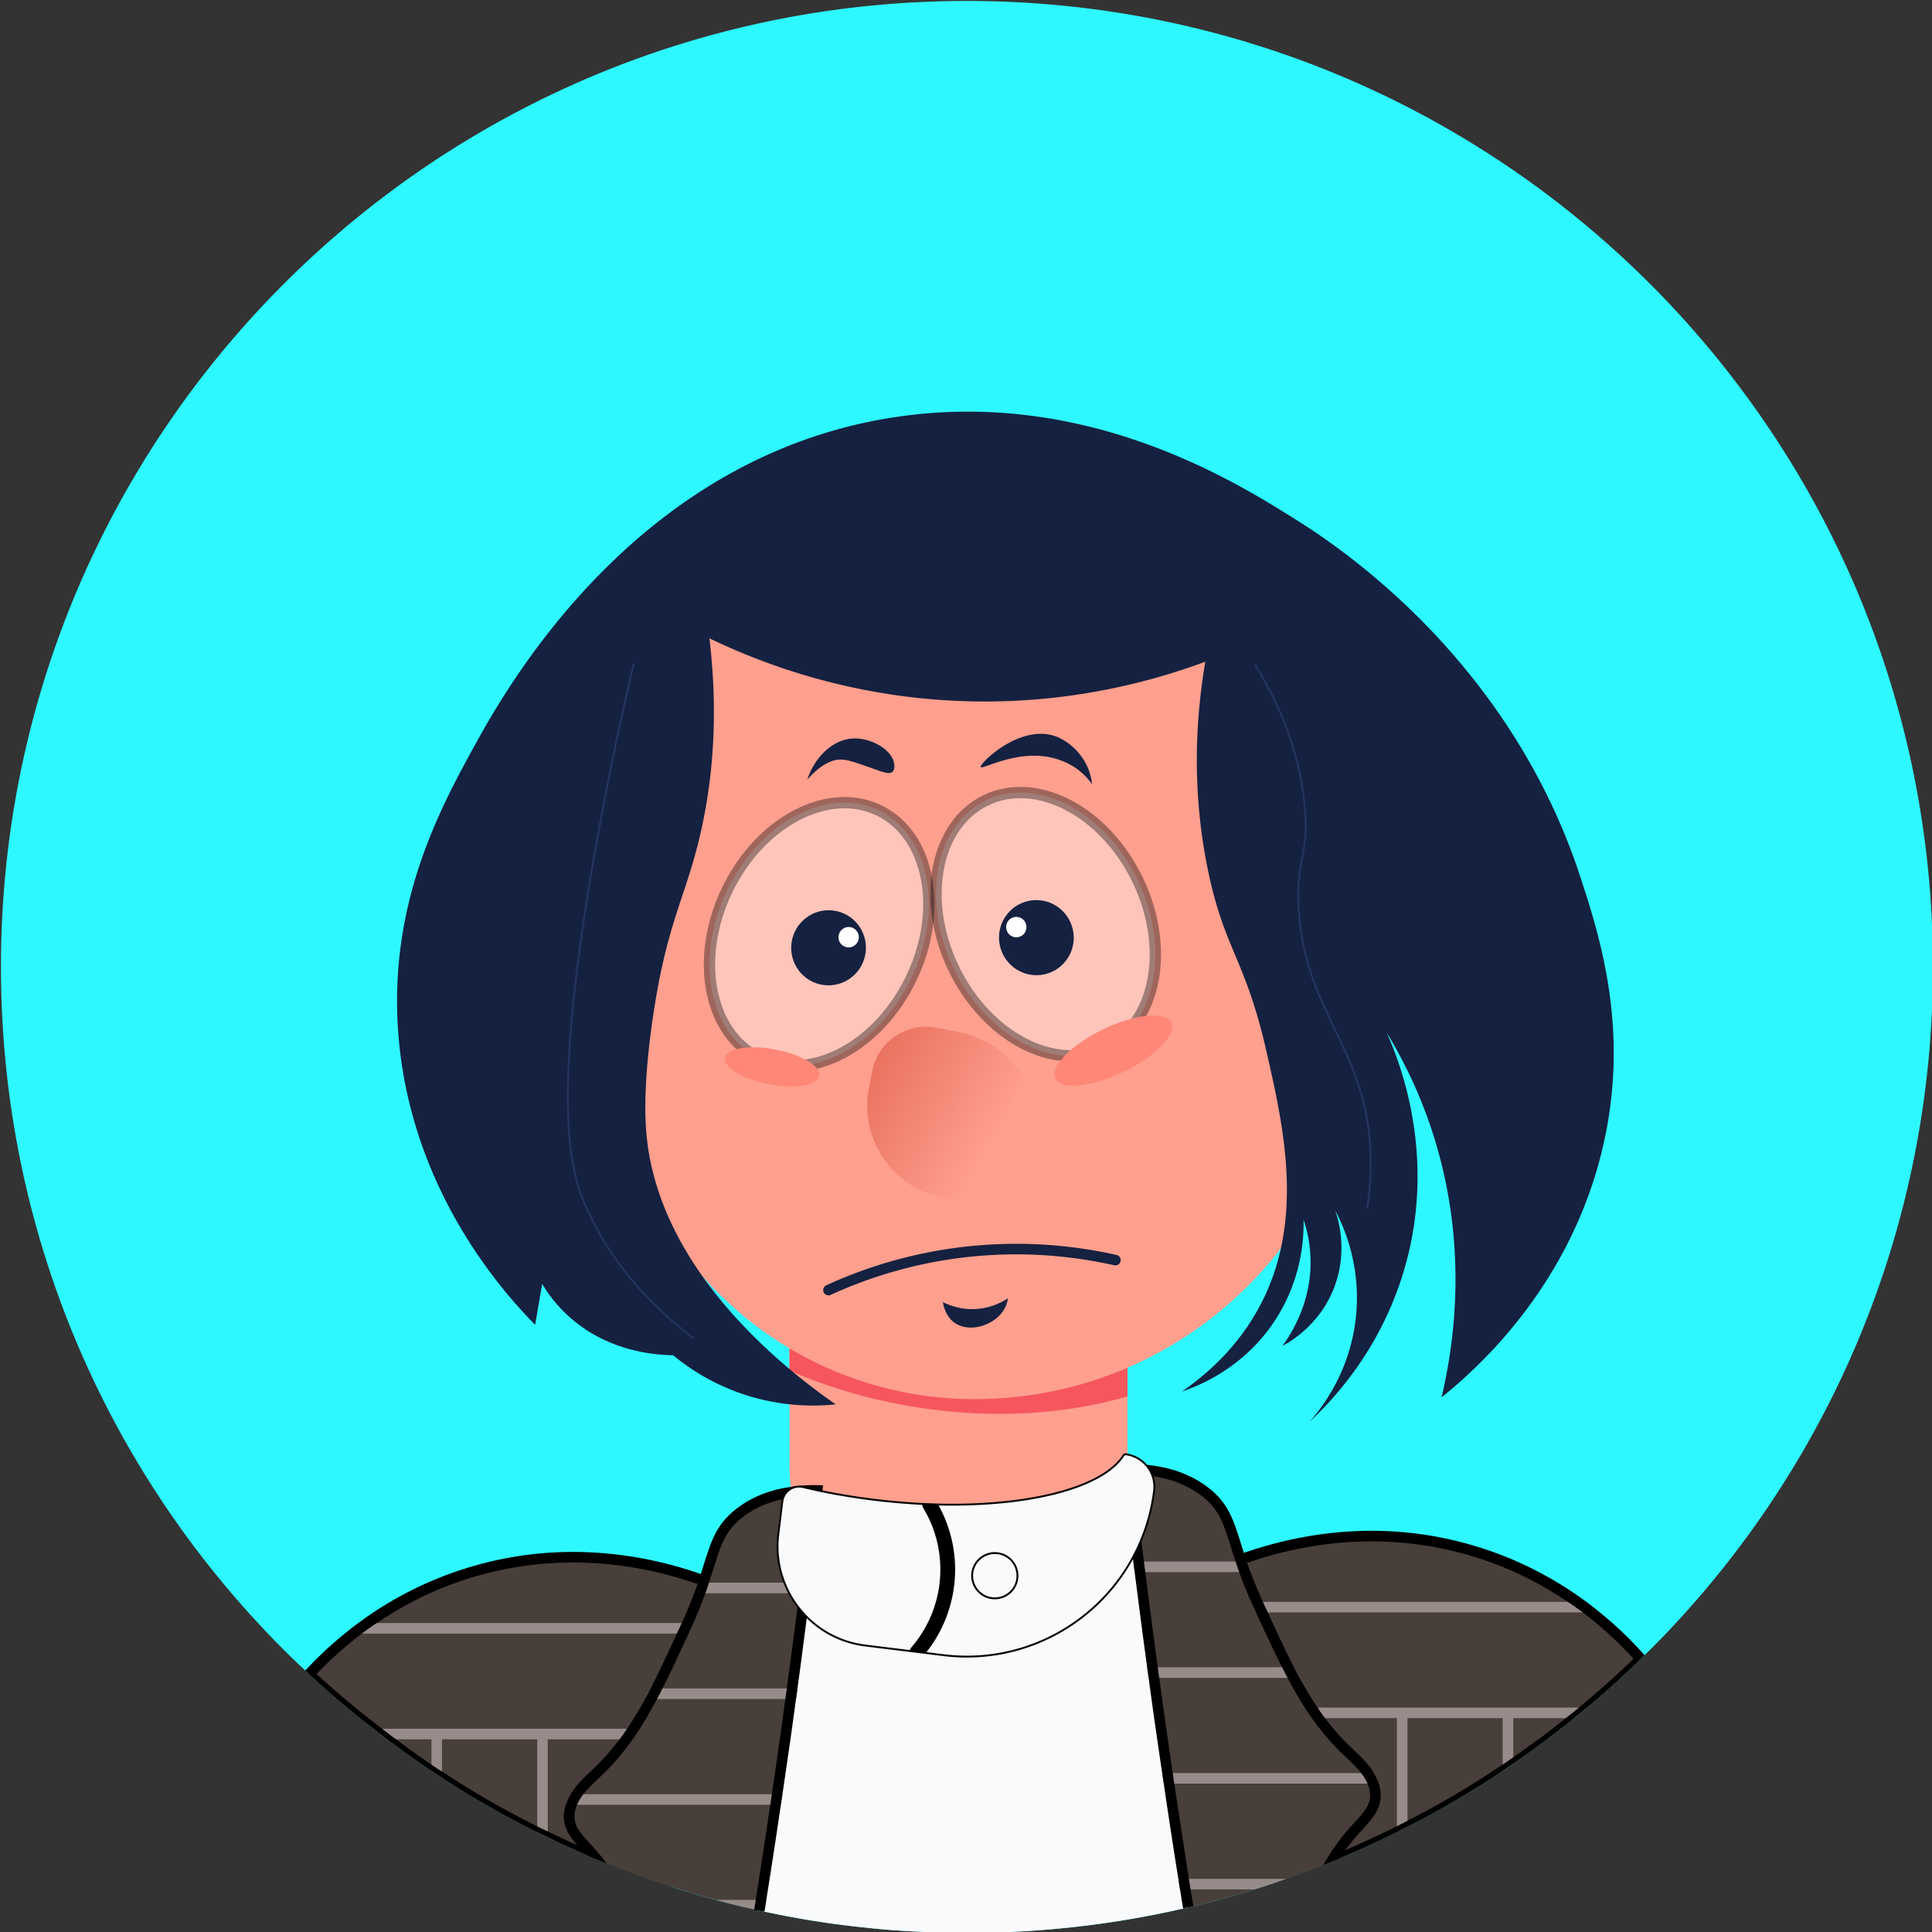 <svg xml:space="preserve" style="enable-background:new 0 0 1024 1024" viewBox="0 0 1024 1024" y="0" x="0" xmlns="http://www.w3.org/2000/svg" id="图层_1" version="1.1"><rect x="0" y="0" width="1024" height="1024" fill="#333333" stroke="none"/><style>.st1{fill:#ff9f8e}.st3{fill:#152140}.st6{fill:#483f3a}.st7{fill:#978c8a}.st10{opacity:.4;stroke:#0f0f0f;stroke-width:6;stroke-miterlimit:10}.st10,.st11{fill:#fff}.st12{fill:#ff8777}</style><path d="M1024.5 512.44c0 136.76-53.64 261.13-141.07 352.94-3.87 4.03-7.79 8.07-11.77 11.88-.67.67-1.29 1.35-1.96 1.96a444.096 444.096 0 0 1-28.53 25.84c-1.06.9-2.13 1.79-3.19 2.69a91.17 91.17 0 0 1-3.59 2.91c-4.09 3.36-8.29 6.61-12.5 9.81-.79.62-1.57 1.18-2.35 1.79-.79.62-1.57 1.18-2.35 1.74-1.74 1.29-3.53 2.58-5.27 3.87-3.25 2.35-6.56 4.71-9.86 6.95-1.85 1.29-3.75 2.58-5.6 3.81a485.114 485.114 0 0 1-50.44 29.59c-.84.45-1.68.84-2.52 1.29-1.01.56-2.02 1.06-3.08 1.57-.84.45-1.68.84-2.52 1.23-9.14 4.48-18.38 8.69-27.8 12.61-1.51.67-2.97 1.29-4.48 1.85-1.46.62-2.86 1.18-4.26 1.74-6.5 2.58-13 5.05-19.62 7.29-.67.28-1.4.5-2.07.73-.84.28-1.68.62-2.52.9-1.63.56-3.2 1.07-4.82 1.63-2.47.84-4.93 1.63-7.45 2.35a454.061 454.061 0 0 1-32.34 8.91c-.73.22-1.51.39-2.3.5-.11.11-.28.11-.45.11-.84.28-1.74.45-2.63.62a509.1 509.1 0 0 1-99.88 12.72c-1.01.06-2.02.06-3.03.06-1.06.06-2.13.06-3.14.06-1.8.06-3.65.11-5.44.06-.22.06-.45.06-.67.06h-5.6c-1.23 0-2.52 0-3.75-.06-3.31 0-6.61-.11-9.86-.22-1.06 0-2.13-.06-3.2-.11-1.01-.06-2.02-.11-3.03-.17-.84 0-1.68-.06-2.52-.11-9.19-.45-18.27-1.06-27.3-2.07-18.49-1.85-36.71-4.71-54.53-8.58-.39 0-.79-.11-1.12-.22-.56-.06-1.06-.17-1.57-.34h-.05c-.9-.17-1.8-.34-2.64-.62-6.89-1.46-13.73-3.14-20.46-4.99-7.96-2.13-15.75-4.43-23.49-7.01-.89-.22-1.79-.56-2.69-.84-10.71-3.47-21.24-7.29-31.61-11.55-1.74-.67-3.48-1.35-5.16-2.07-1.96-.79-3.92-1.63-5.89-2.52-6.78-2.91-13.56-6-20.18-9.25-1.07-.45-2.13-1.01-3.2-1.51-.84-.34-1.63-.73-2.41-1.18-1.07-.5-2.13-1.01-3.2-1.57-.34-.17-.67-.34-1.01-.5-15.92-8.07-31.39-16.98-46.24-26.74-1.91-1.18-3.76-2.41-5.6-3.64-5.94-4.04-11.77-8.13-17.49-12.33-1.07-.78-2.13-1.57-3.2-2.41-.84-.56-1.63-1.12-2.41-1.74-.11-.06-.22-.17-.34-.28-.67-.45-1.29-1.01-1.96-1.51-1.79-1.35-3.59-2.69-5.33-4.09a496.306 496.306 0 0 1-34.13-28.92c-.67-.62-1.35-1.23-2.02-1.96-6.95-6.39-13.68-13.11-20.23-20.01C54.14 773.63.5 649.31.5 512.44.5 229.68 229.74.5 512.45.5c282.81 0 512.05 229.18 512.05 511.94z" style="fill:#2ef8ff"/><path d="M597.59 669.94v107.33c0 49.47-40.11 89.58-89.58 89.58s-89.58-40.11-89.58-89.58V669.94h179.16z" class="st1"/><path d="M597.59 674.33v65.78c-58.88 17.18-127.12 9.23-179.16-13.73v-52.05h179.16z" style="fill:#f5575d"/><path d="M516.6 741.57c-106.23 0-192.34-86.11-192.34-192.34V398.14c0-43.48 35.25-78.73 78.74-78.73h239.7c43.48 0 78.73 35.25 78.73 78.73v138.61c-.01 113.12-91.71 204.82-204.83 204.82z" class="st1"/><path d="M688.75 276.63c23.48 14.84 111.52 74.32 148.77 187.83 10.82 32.97 26.26 82.13 12.09 143.19-17.16 73.96-66.75 117.89-85.54 132.97 6.5-27.58 14.23-78.76-3.72-137-7-22.72-16.39-41.55-25.42-56.41 6.4 14.22 27.2 65.08 9.3 125.84-12.43 42.17-37.52 68.79-50.21 80.59 5.77-6.48 22.04-26.44 24.79-57.03 2.42-26.91-6.95-47.22-11.16-55.17 1.5 4.27 7.35 22.44-1.24 42.77-7.74 18.31-22.29 26.8-26.66 29.14 4.79-6.62 15.19-22.97 14.88-45.25-.12-8.71-1.85-16.09-3.72-21.7.2 8.65-.48 30.17-14.26 52.07-17.03 27.06-42.66 36.56-50.21 39.05 12.1-8.34 28.94-22.49 40.91-44.63 24.55-45.37 13.08-95.46 3.72-136.38-11.15-48.71-22.33-53.48-30.99-96.08-9.16-45.06-5.63-83.95-1.24-109.72-26.22 9.75-68.28 21.7-120.88 21.08-64.99-.78-114.82-20.39-141.95-33.47 5.29 44.33.81 78.49-4.34 101.66-7.06 31.76-15.77 44.52-22.94 83.07-1.82 9.79-8.53 48.08-6.2 76.87 5.99 73.94 75.04 126.77 100.42 144.43-10.35 1.07-28.62 1.57-49.59-5.58a116.227 116.227 0 0 1-36.57-20.46c-9.24-.14-34.47-1.8-55.17-20.46-6.44-5.8-11.02-11.96-14.26-17.36l-3.72 21.7c-16.9-17.16-66.18-71.65-72.53-154.35-5.21-67.82 21.29-117.73 39.67-151.25 16.15-29.45 84.56-154.25 223.16-175.43 102.33-15.64 181.68 34.53 214.81 55.47z" class="st3"/><path d="M519.8 406.57c.74 1.5 18.2-8.89 36.45-5.26 7.38 1.47 12.38 4.73 13.37 5.39 4.55 3.04 7.49 6.55 9.21 8.95-.25-2.33-.87-5.71-2.56-9.42-3.58-7.84-10.13-13.22-15.66-15.54-19.21-8.06-41.72 14.05-40.81 15.88zm-46.05-2.65c-1.72-7.1-12.41-12.84-21.34-12.53-10.46.36-20.28 9.09-24.55 21.83 8.16-9.23 14.43-10.93 18.77-10.62 3.33.24 7.81 1.83 16.41 4.88 4.84 1.72 8.3 3.16 10.02 1.58 1.58-1.45.81-4.64.69-5.14zm25.98 286.22c2.85 1.44 9.97 4.55 19.26 3.53 7.36-.81 12.66-3.84 15.29-5.6-.26 1.63-.91 4.34-2.77 7.02-5.28 7.61-18 11.54-25.72 5.9-4.23-3.1-5.59-8.06-6.06-10.85z" class="st3"/><path d="M335.95 351.65c-4.94 20.86-11.78 51.41-18.6 88.64-26.58 145.12-14.42 181.38-7.44 197.74 7.58 17.76 23.06 44.89 57.65 71.29m297.55-357.13c10.02 16.02 22.26 40.43 26.04 71.6 3.5 28.87-4.34 30.03-2.79 57.65 3.2 57.19 38.07 75.02 38.12 134.82a156.46 156.46 0 0 1-1.86 24.17" style="fill:none;stroke:#223560;stroke-miterlimit:10"/><path d="M630.2 1010.82c-.11.11-.28.11-.45.11-.84.28-1.74.45-2.63.62a509.1 509.1 0 0 1-99.88 12.72c-1.01.06-2.02.06-3.03.06-1.06.06-2.13.06-3.14.06-1.8.06-3.65.11-5.44.06-.22.06-.45.06-.67.06h-5.6c-1.23 0-2.52 0-3.75-.06-3.31 0-6.61-.11-9.86-.22-1.06 0-2.13-.06-3.2-.11-1.01-.06-2.02-.11-3.03-.17-.84 0-1.68-.06-2.52-.11-9.19-.45-18.27-1.06-27.3-2.07-18.49-1.85-36.71-4.71-54.53-8.58-.39 0-.79-.11-1.12-.22l.06-.34.28-5.6.45-9.02 1.35-27.18.67-14.24.28-5.6 2.52-50.44.28-5.6 2.47-50.44.28-5.6.45-9.08v-.06l.39-7.85 13.12-1.23 2.8-.22.05-.06 2.8-.22 63.62-5.94 7.85-.73 89.4-8.3 4.71-.45 2.8-.28 2.75-.22 5.66-.56 1.29-.11 2.3 24.1.56 5.6 4.82 50.44.5 5.6 4.88 50.44.5 5.6 2.64 27.24 2.19 23.2.56 5.6.87 9.4z" style="fill:#f9fafc"/><path d="M390.32 845.03c-4.04 16.65-8.02 33.29-12.05 49.88-.45 1.91-.89 3.76-1.34 5.6-4.04 16.81-8.13 33.63-12.16 50.44-.45 1.91-.9 3.76-1.35 5.6-3.42 14.24-6.84 28.42-10.25 42.6-10.71-3.47-21.24-7.29-31.61-11.55-1.74-.67-3.48-1.35-5.16-2.07-1.96-.79-3.92-1.63-5.89-2.52-6.78-2.91-13.56-6-20.18-9.25-1.07-.45-2.13-1.01-3.2-1.51-.84-.34-1.63-.73-2.41-1.18-1.07-.5-2.13-1.01-3.2-1.57-.34-.17-.67-.34-1.01-.5-15.92-8.07-31.39-16.98-46.24-26.74-1.91-1.18-3.76-2.41-5.6-3.64-5.94-4.04-11.77-8.13-17.49-12.33-1.07-.78-2.13-1.57-3.2-2.41-.84-.56-1.63-1.12-2.41-1.74-.11-.06-.22-.17-.34-.28-.67-.45-1.29-1.01-1.96-1.51-1.79-1.35-3.59-2.69-5.33-4.09a496.306 496.306 0 0 1-34.13-28.92c6.33-6.78 14.07-14.18 23.37-21.52 1.18-.95 2.41-1.91 3.65-2.8 1.29-.95 2.58-1.91 3.86-2.8 13.57-9.58 29.93-18.61 49.32-25.11 53.02-17.77 100.16-7.4 126.5 1.79.95.34 1.8.62 2.69.95.9.34 1.74.67 2.58.95.05 0 .05.06.11.06a190.11 190.11 0 0 1 13.23 5.6c.47.24.86.41 1.2.57z" class="st6"/><path d="M332.14 916.27v5.6h-126.9c-.67-.45-1.29-1.01-1.96-1.51-1.79-1.35-3.59-2.69-5.33-4.09h134.19zM187.2 865.83h174.01v-5.6H194.49c-2.55 1.84-4.95 3.69-7.29 5.6z" class="st7"/><path d="M290.33 918.85v54.93c-1.07-.45-2.13-1.01-3.2-1.51-.84-.34-1.63-.73-2.41-1.18v-52.24h5.61zm-56.05 0v23.43c-1.91-1.18-3.76-2.41-5.6-3.64v-19.79h5.6z" class="st7"/><path d="M390.32 841.95c-2.24-1.06-4.54-2.07-6.95-3.08-1.9-.84-3.92-1.62-5.94-2.41l-.45-.45h-.73c-.39-.17-.79-.28-1.23-.45l-.79-.34c-.05 0-.05 0-.11-.06-.62-.17-1.23-.39-1.85-.62l-.84-.28c-29.82-10.42-76.34-19.22-128.3-1.79-17.65 5.89-34.52 14.46-50.05 25.45-1.29.9-2.58 1.9-3.87 2.86-1.29.9-2.58 1.9-3.76 2.86-8.41 6.61-16.31 13.9-23.65 21.75.67.73 1.34 1.35 2.02 1.96a495.877 495.877 0 0 0 34.13 28.92c1.74 1.4 3.53 2.75 5.33 4.09.67.5 1.29 1.07 1.96 1.51.11.11.22.22.34.28.78.62 1.57 1.18 2.41 1.74 1.07.84 2.13 1.63 3.2 2.41 5.72 4.2 11.54 8.3 17.49 12.33 1.85 1.23 3.7 2.47 5.6 3.64 14.85 9.75 30.32 18.66 46.24 26.74.33.17.67.34 1.01.5 1.06.56 2.13 1.06 3.2 1.57.78.45 1.57.84 2.41 1.18 1.06.5 2.13 1.06 3.2 1.51 6.61 3.25 13.39 6.33 20.18 9.25 1.96.9 3.92 1.74 5.89 2.52 1.68.73 3.42 1.4 5.16 2.07 10.37 4.26 20.91 8.07 31.61 11.55.89.28 1.79.62 2.69.84l10.48-43.44 1.35-5.6 12.16-50.44 1.18-4.93c.05-.22.11-.45.17-.67 2.18-9.19 4.43-18.33 6.61-27.52l5.55-22.92.22-.95-3.27-1.58zm-39.18 153.63c-9.92-3.31-19.5-6.84-28.58-10.59-1.46-.56-3.03-1.12-4.49-1.79a3.3 3.3 0 0 1-.62-.22c-1.8-.73-3.53-1.46-5.33-2.3-.17-.06-.34-.17-.5-.22-1.96-.84-3.81-1.63-5.66-2.47-5.1-2.3-9.92-4.54-14.57-6.78-.33-.17-.73-.34-1.06-.5-.28-.11-.56-.28-.84-.39l-1.29-.62c-.73-.34-1.4-.67-2.3-1.12-.39-.17-.79-.39-1.18-.56-.62-.34-1.23-.62-1.91-1.01l-1.01-.5a463.433 463.433 0 0 1-46.07-26.62c-.5-.28-.95-.62-1.46-.95-1.35-.78-2.69-1.68-4.04-2.58-.56-.34-1.06-.73-1.57-1.07-5.66-3.87-10.82-7.57-15.81-11.21-.9-.67-1.85-1.34-2.86-2.19-.11-.11-.28-.22-.45-.34-.79-.5-1.51-1.01-2.3-1.62l-.45-.39c-.34-.22-.67-.45-1.01-.73l-.84-.67c-.84-.62-1.63-1.23-2.41-1.85-.95-.73-1.9-1.46-2.86-2.24-10.99-8.41-21.69-17.43-31.89-26.79a208.75 208.75 0 0 1 21.13-19.23c.95-.78 1.85-1.46 2.86-2.19.22-.22.5-.39.73-.56 1.23-.95 2.52-1.85 3.81-2.75 1.12-.78 2.24-1.57 3.42-2.3 14.12-9.58 29.31-17.15 45.18-22.48 50.44-16.87 95.62-8.35 124.65 1.79h.06l2.63.95.79.28c.45.17.84.34 1.29.5l.39.39h.67c2.35.9 4.71 1.85 6.89 2.8 1.63.73 3.25 1.4 4.76 2.13l-4.71 19.45c-2.3 9.42-4.54 18.83-6.84 28.25l-.17.62-1.35 5.6-12.11 50.44-1.34 5.6-9.38 39.03z"/><path d="M433.13 789.94c-1.18 10.09-2.35 20.23-3.64 30.43v.11c-.73 6.11-1.51 12.22-2.3 18.38-.17 1.85-.45 3.7-.73 5.6-.34 3.31-.78 6.61-1.23 9.92v.06c-1.68 13.4-3.48 26.9-5.33 40.47-.28 1.85-.5 3.76-.79 5.6-.89 6.5-1.79 13.06-2.74 19.62-1.46 10.31-2.91 20.63-4.43 30.83-.28 1.85-.56 3.76-.84 5.6-2.02 13.9-4.15 27.74-6.28 41.42-.5 3.03-.95 6-1.46 9.02-.28 1.85-.56 3.76-.9 5.6h-2.8c.05-.22.05-.39.11-.62-6.89-1.46-13.73-3.14-20.46-4.99-7.96-2.13-15.75-4.43-23.49-7.01-.89-.22-1.79-.56-2.69-.84-10.71-3.47-21.24-7.29-31.61-11.55-1.74-.67-3.48-1.35-5.16-2.07-1.46-1.79-2.91-3.42-4.26-4.88-5.77-6.39-10.09-10.42-10.42-17.15-.11-2.47.28-4.76 1.12-6.95.73-2.02 1.74-3.87 2.92-5.6 3.08-4.54 7.34-8.24 10.25-10.99 6.05-5.66 11.21-11.66 15.86-18.1.11-.11.22-.22.28-.34 4.65-6.39 8.8-13.34 12.89-21.02 1.01-1.79 1.96-3.7 2.91-5.6 4.99-9.7 9.98-20.57 15.75-33.07 2.97-6.5 5.27-12.22 7.17-17.38.45-1.4.95-2.69 1.4-3.98.17-.56.39-1.12.56-1.63.11-.34.22-.67.39-1.01.28-.9.62-1.79.9-2.69 5.16-15.97 6.84-24.77 18.1-33.4 7.73-5.94 16.31-8.97 24.38-10.48.95-.17 1.9-.34 2.8-.45 4.98-.69 9.69-.92 13.77-.86z" class="st6"/><path d="M406.18 1007.01c-.28 1.85-.56 3.76-.9 5.6h-5.6c.05-.22.05-.39.11-.62-6.89-1.46-13.73-3.14-20.46-4.99h26.85zm-106.27-50.44h114c.28-1.85.56-3.75.84-5.6H302.49c-1.07 1.73-1.96 3.58-2.58 5.6zm41.98-56.05h80.04c.28-1.85.56-3.75.79-5.6h-77.85c-1.02 1.9-1.97 3.81-2.98 5.6zm26.01-56.05h61.43c.28-1.85.51-3.75.73-5.6h-60.2l-1.96 5.6z" class="st7"/><path d="M433.19 787.14c-4.99-.06-9.7.28-14.12.95-11.15 1.57-20.68 5.38-28.53 11.43-10.71 8.18-13.4 16.7-17.49 29.65-.5 1.63-1.06 3.31-1.63 5.1-.28.84-.56 1.74-.9 2.64-.22.62-.45 1.29-.67 1.96l-.22.67-1.74 4.93c-1.8 4.76-3.98 10.15-6.67 16.09 0 .06-.06.06-.06.11-.78 1.74-1.63 3.47-2.41 5.16-5.05 10.93-9.47 20.57-13.9 29.09-1.01 1.91-1.96 3.81-2.97 5.6-3.14 5.77-6.33 11.1-9.75 16.09-1.18 1.79-2.41 3.59-3.76 5.27-4.26 5.66-8.91 10.93-14.35 16.03l-1.01 1.01c-3.14 2.91-7.51 7.01-10.54 12.05-1.07 1.74-1.96 3.59-2.58 5.6-.79 2.24-1.12 4.6-1.01 7.12.34 5.83 3.19 9.86 7.06 14.29.79.9 1.63 1.79 2.47 2.75.67.73 1.35 1.51 2.07 2.3 1.96.9 3.92 1.74 5.89 2.52 1.68.73 3.42 1.4 5.16 2.07-.95-1.23-1.85-2.41-2.75-3.53-.28-.34-.5-.62-.73-.9-1.96-2.35-3.81-4.37-5.49-6.22-4.71-5.16-7.79-8.58-8.07-13.62-.11-2.35.39-4.65 1.34-6.78.84-2.02 2.02-3.87 3.36-5.6 2.41-3.08 5.27-5.77 7.62-7.96l1.07-1.01c12.72-11.94 21.69-25.11 30.32-41.48 1.01-1.79 1.96-3.7 2.91-5.6 4.82-9.47 9.7-20.01 15.13-31.89 3.25-7.01 5.66-13.12 7.62-18.55.34-.95.67-1.9 1.01-2.8.28-.95.62-1.9.9-2.8v-.06c.33-.95.62-1.9.89-2.8.62-1.79 1.18-3.53 1.68-5.16 4.03-12.78 6.28-19.79 15.52-26.9 5.94-4.48 12.95-7.68 21.02-9.42 1.57-.39 3.25-.67 4.93-.95 3.19-.45 6.61-.73 10.15-.79-.9 7.74-1.85 15.47-2.8 23.2v.05c-.17 1.57-.34 3.08-.56 4.6-.73 6.05-1.46 12.16-2.24 18.22-.22 1.91-.45 3.76-.73 5.6-.28 2.3-.56 4.6-.89 6.9-1.85 14.52-3.75 29.03-5.72 43.55-.22 1.85-.51 3.76-.79 5.6-.84 6.45-1.74 12.84-2.63 19.22a6521.74 6521.74 0 0 1-4.49 31.22c-.28 1.85-.56 3.7-.84 5.6-.73 4.76-1.4 9.47-2.13 14.24-1.85 12.11-3.7 24.16-5.6 36.21-.22 1.63-.56 3.36-.79 4.99-.06.22-.06.39-.11.62h2.8c.5.17 1.01.28 1.57.34.34.11.73.22 1.12.22.06-.17.06-.39.11-.56.34-1.85.62-3.75.9-5.6 2.69-16.7 5.27-33.57 7.73-50.44.28-1.85.56-3.75.84-5.6 1.51-10.14 2.97-20.29 4.43-30.43.95-6.67 1.85-13.34 2.74-20.01.28-1.85.56-3.75.79-5.6 1.74-12.61 3.36-25.22 4.99-37.83.56-4.2 1.12-8.41 1.63-12.61.28-1.85.5-3.75.73-5.6.62-4.82 1.18-9.58 1.74-14.4v-.05c.22-1.46.39-2.8.5-4.26 1.29-9.92 2.47-19.84 3.64-29.71v-.17l.34-3.08-3.05-.09z"/><path d="M869.69 879.22a444.096 444.096 0 0 1-28.53 25.84c-1.06.9-2.13 1.79-3.19 2.69a91.17 91.17 0 0 1-3.59 2.91c-4.09 3.36-8.29 6.61-12.5 9.81-.79.62-1.57 1.18-2.35 1.79-.79.62-1.57 1.18-2.35 1.74-1.74 1.29-3.53 2.58-5.27 3.87-3.25 2.35-6.56 4.71-9.86 6.95-1.85 1.29-3.75 2.58-5.6 3.81a485.114 485.114 0 0 1-50.44 29.59c-.84.45-1.68.84-2.52 1.29-1.01.56-2.02 1.06-3.08 1.57-.84.45-1.68.84-2.52 1.23-9.14 4.48-18.38 8.69-27.8 12.61-1.51.67-2.97 1.29-4.48 1.85-1.46.62-2.86 1.18-4.26 1.74-6.5 2.58-13 5.05-19.62 7.29-.67.28-1.4.5-2.07.73-.06-.22-.11-.45-.17-.73-4.03-16.81-8.07-33.63-12.16-50.44-.45-1.85-.9-3.7-1.35-5.6-4.03-16.81-8.13-33.63-12.16-50.44-.45-1.85-.9-3.7-1.34-5.6-4.04-16.59-8.02-33.24-12.05-49.88.33-.17.73-.34 1.18-.56 2.86-1.35 7.34-3.36 13.23-5.6.05 0 .05-.06.11-.06.84-.28 1.68-.62 2.58-.95s1.74-.62 2.69-.95c26.34-9.19 73.48-19.56 126.5-1.79 19.39 6.5 35.76 15.53 49.32 25.11 1.29.9 2.58 1.85 3.87 2.8 1.23.9 2.47 1.85 3.64 2.8a202.884 202.884 0 0 1 26.14 24.58z" class="st6"/><path d="M841.17 905.06c-1.06.9-2.13 1.79-3.19 2.69a91.17 91.17 0 0 1-3.59 2.91h-135.8v-5.6h142.58zm2.35-50.44H669.51v-5.6h166.71c2.56 1.84 4.96 3.69 7.3 5.6z" class="st7"/><path d="M746 907.64v60.59c-.84.45-1.68.84-2.52 1.29-1.01.56-2.02 1.06-3.08 1.57v-63.45h5.6zm56.05 0v27.18c-1.85 1.29-3.75 2.58-5.6 3.81v-30.99h5.6z" class="st7"/><path d="M655.2 883.03c-2.35-9.58-4.65-19.23-7.01-28.81l-4.54-18.83c1.57-.73 3.14-1.46 4.82-2.13h-6.89c-.45.22-.84.39-1.18.56 4.03 16.65 8.01 33.29 12.05 49.88h2.91l-.16-.67zm190.06-30.6c-1.18-.95-2.47-1.96-3.98-3.08-1.23-.9-2.47-1.79-3.64-2.63-15.53-10.99-32.4-19.56-50.05-25.45-51.9-17.43-98.36-8.63-128.3 1.79h-.05l-.73.28c-.67.22-1.23.45-1.85.67h-.11l-.84.34c-.45.17-.89.34-1.29.45l-.39.06h-.34l-.39.39c-2.02.79-3.98 1.57-5.94 2.41-2.41 1.01-4.76 2.02-7.01 3.08l-3.19 1.57.22.95 5.38 22.25c2.24 9.42 4.54 18.83 6.78 28.19.05.22.11.39.17.62l1.18 4.99 12.16 50.44 1.34 5.6.17.67c4.04 16.65 8.02 33.24 12.05 49.77 0 .17.05.39.11.56l.39 1.06c.84-.28 1.68-.62 2.52-.9.67-.22 1.4-.45 2.07-.73 6.61-2.24 13.12-4.71 19.62-7.29 1.4-.56 2.8-1.12 4.26-1.74 1.51-.56 2.97-1.18 4.48-1.85 9.42-3.92 18.66-8.13 27.8-12.61.84-.39 1.68-.78 2.52-1.23 1.06-.5 2.07-1.01 3.08-1.57.84-.45 1.68-.84 2.52-1.29 17.43-8.86 34.3-18.78 50.44-29.59 1.85-1.23 3.75-2.52 5.6-3.81 3.31-2.24 6.61-4.6 9.86-6.95 1.74-1.29 3.53-2.58 5.27-3.87.78-.56 1.57-1.12 2.35-1.74.78-.62 1.57-1.18 2.35-1.79 4.2-3.2 8.41-6.45 12.5-9.81 1.23-.95 2.41-1.91 3.59-2.91 1.06-.9 2.13-1.79 3.19-2.69 9.86-8.18 19.39-16.81 28.53-25.84.67-.62 1.29-1.29 1.96-1.96a199.999 199.999 0 0 0-26.36-24.81zm-5.89 50.5-2.52 2.13-.67.56c-1.18.95-2.3 1.9-3.59 2.86-.9.73-1.8 1.46-2.69 2.19-3.19 2.58-6.45 5.1-9.75 7.62l-2.35 1.79c-.67.56-1.4 1.06-2.3 1.68l-5.21 3.81c-2.69 1.96-5.49 3.92-8.24 5.83-.56.39-1.06.73-1.63 1.12-1.29.95-2.64 1.85-3.98 2.74-.5.34-1.06.67-1.57 1.01-15.69 10.54-32.06 20.23-48.87 28.75-.45.28-.9.5-1.35.73l-2.52 1.29c-.56.34-1.12.62-1.74.9-.45.22-.9.45-1.35.67-.78.39-1.57.78-2.41 1.18-7.79 3.81-15.7 7.45-23.54 10.76-1.4.62-2.75 1.23-4.15 1.79-.22.11-.45.22-.67.28-1.23.56-2.41 1.06-3.81 1.57-.22.11-.45.17-.67.28-1.18.5-2.35.95-3.53 1.4-6.95 2.8-12.84 4.99-18.61 7.01-3.81-15.86-7.62-31.67-11.43-47.53-.06-.22-.11-.45-.17-.67l-1.18-4.93-12.16-50.44-1.34-5.6-.17-.67c-2.35-9.58-4.65-19.23-7.01-28.81l-4.54-18.83c1.57-.73 3.14-1.46 4.82-2.13 2.24-.95 4.54-1.9 6.89-2.8h.67l.39-.39c.39-.17.84-.34 1.23-.5l.79-.28 2.64-.95c29.09-10.15 74.26-18.66 124.71-1.79 15.86 5.32 31.05 12.89 45.18 22.48 1.18.73 2.3 1.51 3.42 2.3 1.18.84 2.35 1.68 3.87 2.75.22.17.5.39.73.56.95.73 1.85 1.46 2.8 2.19 8.63 6.78 16.7 14.29 24.04 22.31-8.52 8.26-17.38 16.27-26.46 23.78zm-184.17-19.9c-2.35-9.58-4.65-19.23-7.01-28.81l-4.54-18.83c1.57-.73 3.14-1.46 4.82-2.13h-6.89c-.45.22-.84.39-1.18.56 4.03 16.65 8.01 33.29 12.05 49.88h2.91l-.16-.67z"/><path d="M729.01 952.31c-.45 8.35-6.95 12.5-14.91 22.31-1.96 2.41-3.92 5.1-5.83 8.02-.95 1.35-1.85 2.75-2.69 4.15-1.46.62-2.86 1.18-4.26 1.74-6.5 2.58-13 5.05-19.62 7.29-.67.28-1.4.5-2.07.73-.84.28-1.68.62-2.52.9-1.63.56-3.2 1.07-4.82 1.63-2.47.84-4.93 1.63-7.45 2.35a454.061 454.061 0 0 1-32.34 8.91c-.73.22-1.51.39-2.3.5-.11.11-.28.11-.45.11-.5-3.19-1.01-6.33-1.51-9.53-.34-1.85-.62-3.75-.89-5.6-2.64-16.65-5.21-33.46-7.73-50.44-.28-1.85-.56-3.75-.84-5.6-1.51-10.2-2.97-20.51-4.43-30.83-.95-6.56-1.85-13.11-2.74-19.62-.28-1.85-.51-3.75-.79-5.6-2.3-16.93-4.48-33.74-6.56-50.44-.28-1.9-.56-3.75-.73-5.6-.34-2.24-.62-4.37-.84-6.56v-.06c-.73-5.55-1.4-11.1-2.02-16.59-1.06-8.63-2.07-17.21-3.08-25.73 3.59-.06 7.68.11 11.94.62 9.36 1.18 19.78 4.15 28.98 11.21 11.27 8.63 12.95 17.43 18.1 33.46h.06c.28.84.56 1.74.84 2.63.17.34.28.67.39 1.01.17.5.39 1.07.56 1.63.45 1.29.95 2.58 1.4 3.98 1.9 5.16 4.2 10.87 7.18 17.38 5.77 12.5 10.76 23.37 15.75 33.07.95 1.91 1.91 3.81 2.91 5.6 4.09 7.68 8.24 14.63 12.89 21.02.05.11.17.22.28.34 4.65 6.45 9.81 12.44 15.86 18.1 2.91 2.75 7.18 6.45 10.26 10.99 1.18 1.74 2.18 3.59 2.91 5.6.83 2.16 1.23 4.45 1.11 6.92z" class="st6"/><path d="M681.71 995.8c-.67.28-1.4.5-2.07.73-.84.28-1.68.62-2.52.9-1.63.56-3.2 1.07-4.82 1.63-2.47.84-4.93 1.63-7.45 2.35h-39.4c-.34-1.85-.62-3.75-.89-5.6h57.15zm49.1-50.44h-114c-.28-1.85-.56-3.75-.84-5.6h112.27c1.06 1.73 1.95 3.58 2.57 5.6zm-41.98-56.05h-80.04c-.28-1.85-.56-3.75-.79-5.6h77.85c1.02 1.9 1.97 3.81 2.98 5.6zm-26.01-56.05h-61.43c-.28-1.85-.51-3.75-.73-5.6h60.2l1.96 5.6z" class="st7"/><path d="M730.81 945.36c-.62-2.02-1.51-3.87-2.58-5.6-3.03-5.04-7.4-9.14-10.54-12.05l-1.01-1.01c-5.44-5.1-10.09-10.37-14.35-16.03-1.35-1.68-2.58-3.47-3.75-5.27-3.42-4.99-6.61-10.31-9.75-16.09-1.01-1.79-1.96-3.7-2.97-5.6-4.43-8.52-8.86-18.16-13.9-29.09-.79-1.68-1.63-3.42-2.41-5.16 0-.06-.05-.06-.05-.11-2.69-5.94-4.88-11.32-6.67-16.09l-1.74-4.93-.22-.67c-.22-.67-.45-1.35-.67-1.96-.34-.9-.62-1.79-.9-2.64-.56-1.79-1.12-3.47-1.63-5.1-4.09-12.95-6.78-21.47-17.48-29.65-8.86-6.78-19.84-10.76-32.85-11.94-3.14-.34-6.39-.5-9.75-.45h-.06l-3.08.06.34 3.08c.5 4.37 1.01 8.69 1.57 13.06v.06c.5 4.2 1.01 8.35 1.51 12.55.84 6.89 1.68 13.84 2.52 20.79.11.73.17 1.4.28 2.13.22 1.85.45 3.76.73 5.6 2.13 16.81 4.31 33.63 6.61 50.44.22 1.85.5 3.76.79 5.6.89 6.67 1.79 13.34 2.74 20.01 1.46 10.15 2.91 20.29 4.43 30.43.28 1.85.56 3.76.84 5.6 2.46 16.87 5.04 33.74 7.73 50.44.28 1.85.56 3.76.89 5.6.56 3.42 1.06 6.78 1.68 10.15.9-.17 1.79-.34 2.63-.62.17 0 .34 0 .45-.11.79-.11 1.57-.28 2.3-.5-.5-2.97-1.01-5.94-1.46-8.91-.28-1.85-.62-3.75-.89-5.6-1.23-7.73-2.41-15.47-3.59-23.2-1.4-9.08-2.8-18.16-4.15-27.24-.28-1.9-.56-3.75-.84-5.6-1.51-10.42-3.03-20.85-4.48-31.22-.9-6.39-1.8-12.78-2.64-19.22-.28-1.85-.56-3.75-.79-5.6-2.3-16.81-4.48-33.63-6.61-50.44-.28-1.85-.5-3.7-.73-5.6a765.4 765.4 0 0 1-1.46-11.6s.06 0 0-.05c-.5-3.92-.95-7.85-1.46-11.77-.9-7.57-1.8-15.08-2.69-22.64 3.53.06 6.95.34 10.14.79 10.2 1.51 18.83 4.99 25.95 10.37 9.25 7.12 11.49 14.12 15.53 26.9.5 1.63 1.06 3.36 1.68 5.21.28.9.56 1.79.9 2.75v.06c.28.9.62 1.85.9 2.8.33.9.67 1.85 1.01 2.8a222.19 222.19 0 0 0 7.62 18.55c5.44 11.88 10.31 22.42 15.13 31.89.95 1.91 1.9 3.81 2.91 5.6 8.63 16.37 17.6 29.54 30.32 41.48l1.06 1.01c2.35 2.19 5.21 4.88 7.62 7.96 1.35 1.74 2.52 3.59 3.36 5.6.95 2.13 1.46 4.43 1.34 6.78-.28 5.04-3.36 8.46-8.07 13.62-1.9 2.07-3.98 4.37-6.22 7.12-2.69 3.36-5.49 7.34-8.13 11.6-.89 1.29-1.68 2.69-2.47 4.03 1.4-.56 2.8-1.12 4.26-1.74 1.51-.56 2.97-1.18 4.48-1.85 1.01-1.51 2.02-2.97 3.03-4.37 1.12-1.46 2.19-2.86 3.2-4.15 2.13-2.63 4.2-4.88 6-6.89 5.1-5.6 9.14-10.03 9.53-17.04.15-2.52-.19-4.88-.97-7.12z"/><path d="M611.7 790.13c-6.77 54.94-56.76 93.9-111.62 87.14l-41.42-5.1c-29.05-3.58-49.71-30.03-46.13-59.08l2.12-17.22c.65-5.31 5.76-8.95 10.96-7.7 11.7 2.81 24.19 5.06 37.28 6.68a354.1 354.1 0 0 0 25.91 2.25c2.83.11 5.65.22 8.4.32 48.93 1.14 87.75-9.08 98.45-26.3.28-.13.49-.24.77-.37 4.84.58 8.9 3.05 11.72 6.57 2.74 3.48 4.14 8.07 3.56 12.81z" style="fill:#f9fafc;stroke:#070707;stroke-miterlimit:10"/><path d="M539.19 836.62c-.81 6.59-6.81 11.27-13.39 10.46-6.59-.81-11.27-6.81-10.46-13.39.81-6.58 6.81-11.27 13.39-10.45 6.59.8 11.27 6.79 10.46 13.38z" style="fill:none;stroke:#000;stroke-miterlimit:10"/><path d="M505.71 840.5c-1.62 13.13-6.84 25.43-15.04 35.62l-8.47-1.04c.09-.7.41-1.45.97-2.09a63.002 63.002 0 0 0 14.77-33.44c1.72-13.99-1.33-28.32-8.61-40.26-.39-.68-.61-1.5-.52-2.19 2.83.11 5.65.22 8.4.32 7.32 12.96 10.34 28.16 8.5 43.08z"/><ellipse ry="72.91" rx="54.11" cy="489.81" cx="554.25" class="st10" transform="rotate(-25.763 554.274 489.865)"/><ellipse ry="19.91" rx="19.8" cy="496.96" cx="549.3" class="st3" transform="rotate(-12.992 549.376 496.945)"/><ellipse ry="5.42" rx="5.39" cy="491.36" cx="538.66" class="st11" transform="rotate(-12.992 538.734 491.35)"/><ellipse ry="54.11" rx="72.91" cy="495.21" cx="434.19" class="st10" transform="rotate(-64.24 434.172 495.217)"/><ellipse ry="19.8" rx="19.91" cy="502.36" cx="439.14" class="st3" transform="rotate(-77.003 439.138 502.346)"/><ellipse ry="5.39" rx="5.42" cy="496.76" cx="449.79" class="st11" transform="rotate(-77.003 449.778 496.751)"/><ellipse ry="12.49" rx="34.1" cy="556.79" cx="590.13" class="st12" transform="rotate(-25.763 590.158 556.852)"/><ellipse ry="25.49" rx="9.34" cy="565.51" cx="409.28" class="st12" transform="rotate(-79.071 409.25 565.488)"/><path d="M439.13 686.58c-1.06 0-2.07-.61-2.55-1.64a2.819 2.819 0 0 1 1.38-3.72c21.26-9.73 43.71-16.32 66.72-19.58 29.02-4.11 58.33-2.93 87.12 3.51 1.51.34 2.46 1.84 2.12 3.35a2.79 2.79 0 0 1-3.35 2.12c-28.13-6.31-56.77-7.46-85.11-3.44a236.04 236.04 0 0 0-65.17 19.13 2.5 2.5 0 0 1-1.16.27z" class="st3"/><linearGradient y2="566.223" x2="461.337" y1="616.571" x1="548.544" gradientUnits="userSpaceOnUse" id="SVGID_1_"><stop style="stop-color:#dd5543;stop-opacity:0" offset=".24"/><stop style="stop-color:#dd5543;stop-opacity:.6" offset="1"/></linearGradient><path d="m510.47 636.81-10.7-2.07c-26.84-5.18-44.39-31.14-39.21-57.97l1.74-9.02c3.05-15.77 18.3-26.09 34.07-23.04l11.2 2.16c29.19 5.64 48.28 33.88 42.63 63.07-3.54 18.39-21.33 30.42-39.73 26.87z" style="fill:url(#SVGID_1_)"/></svg>